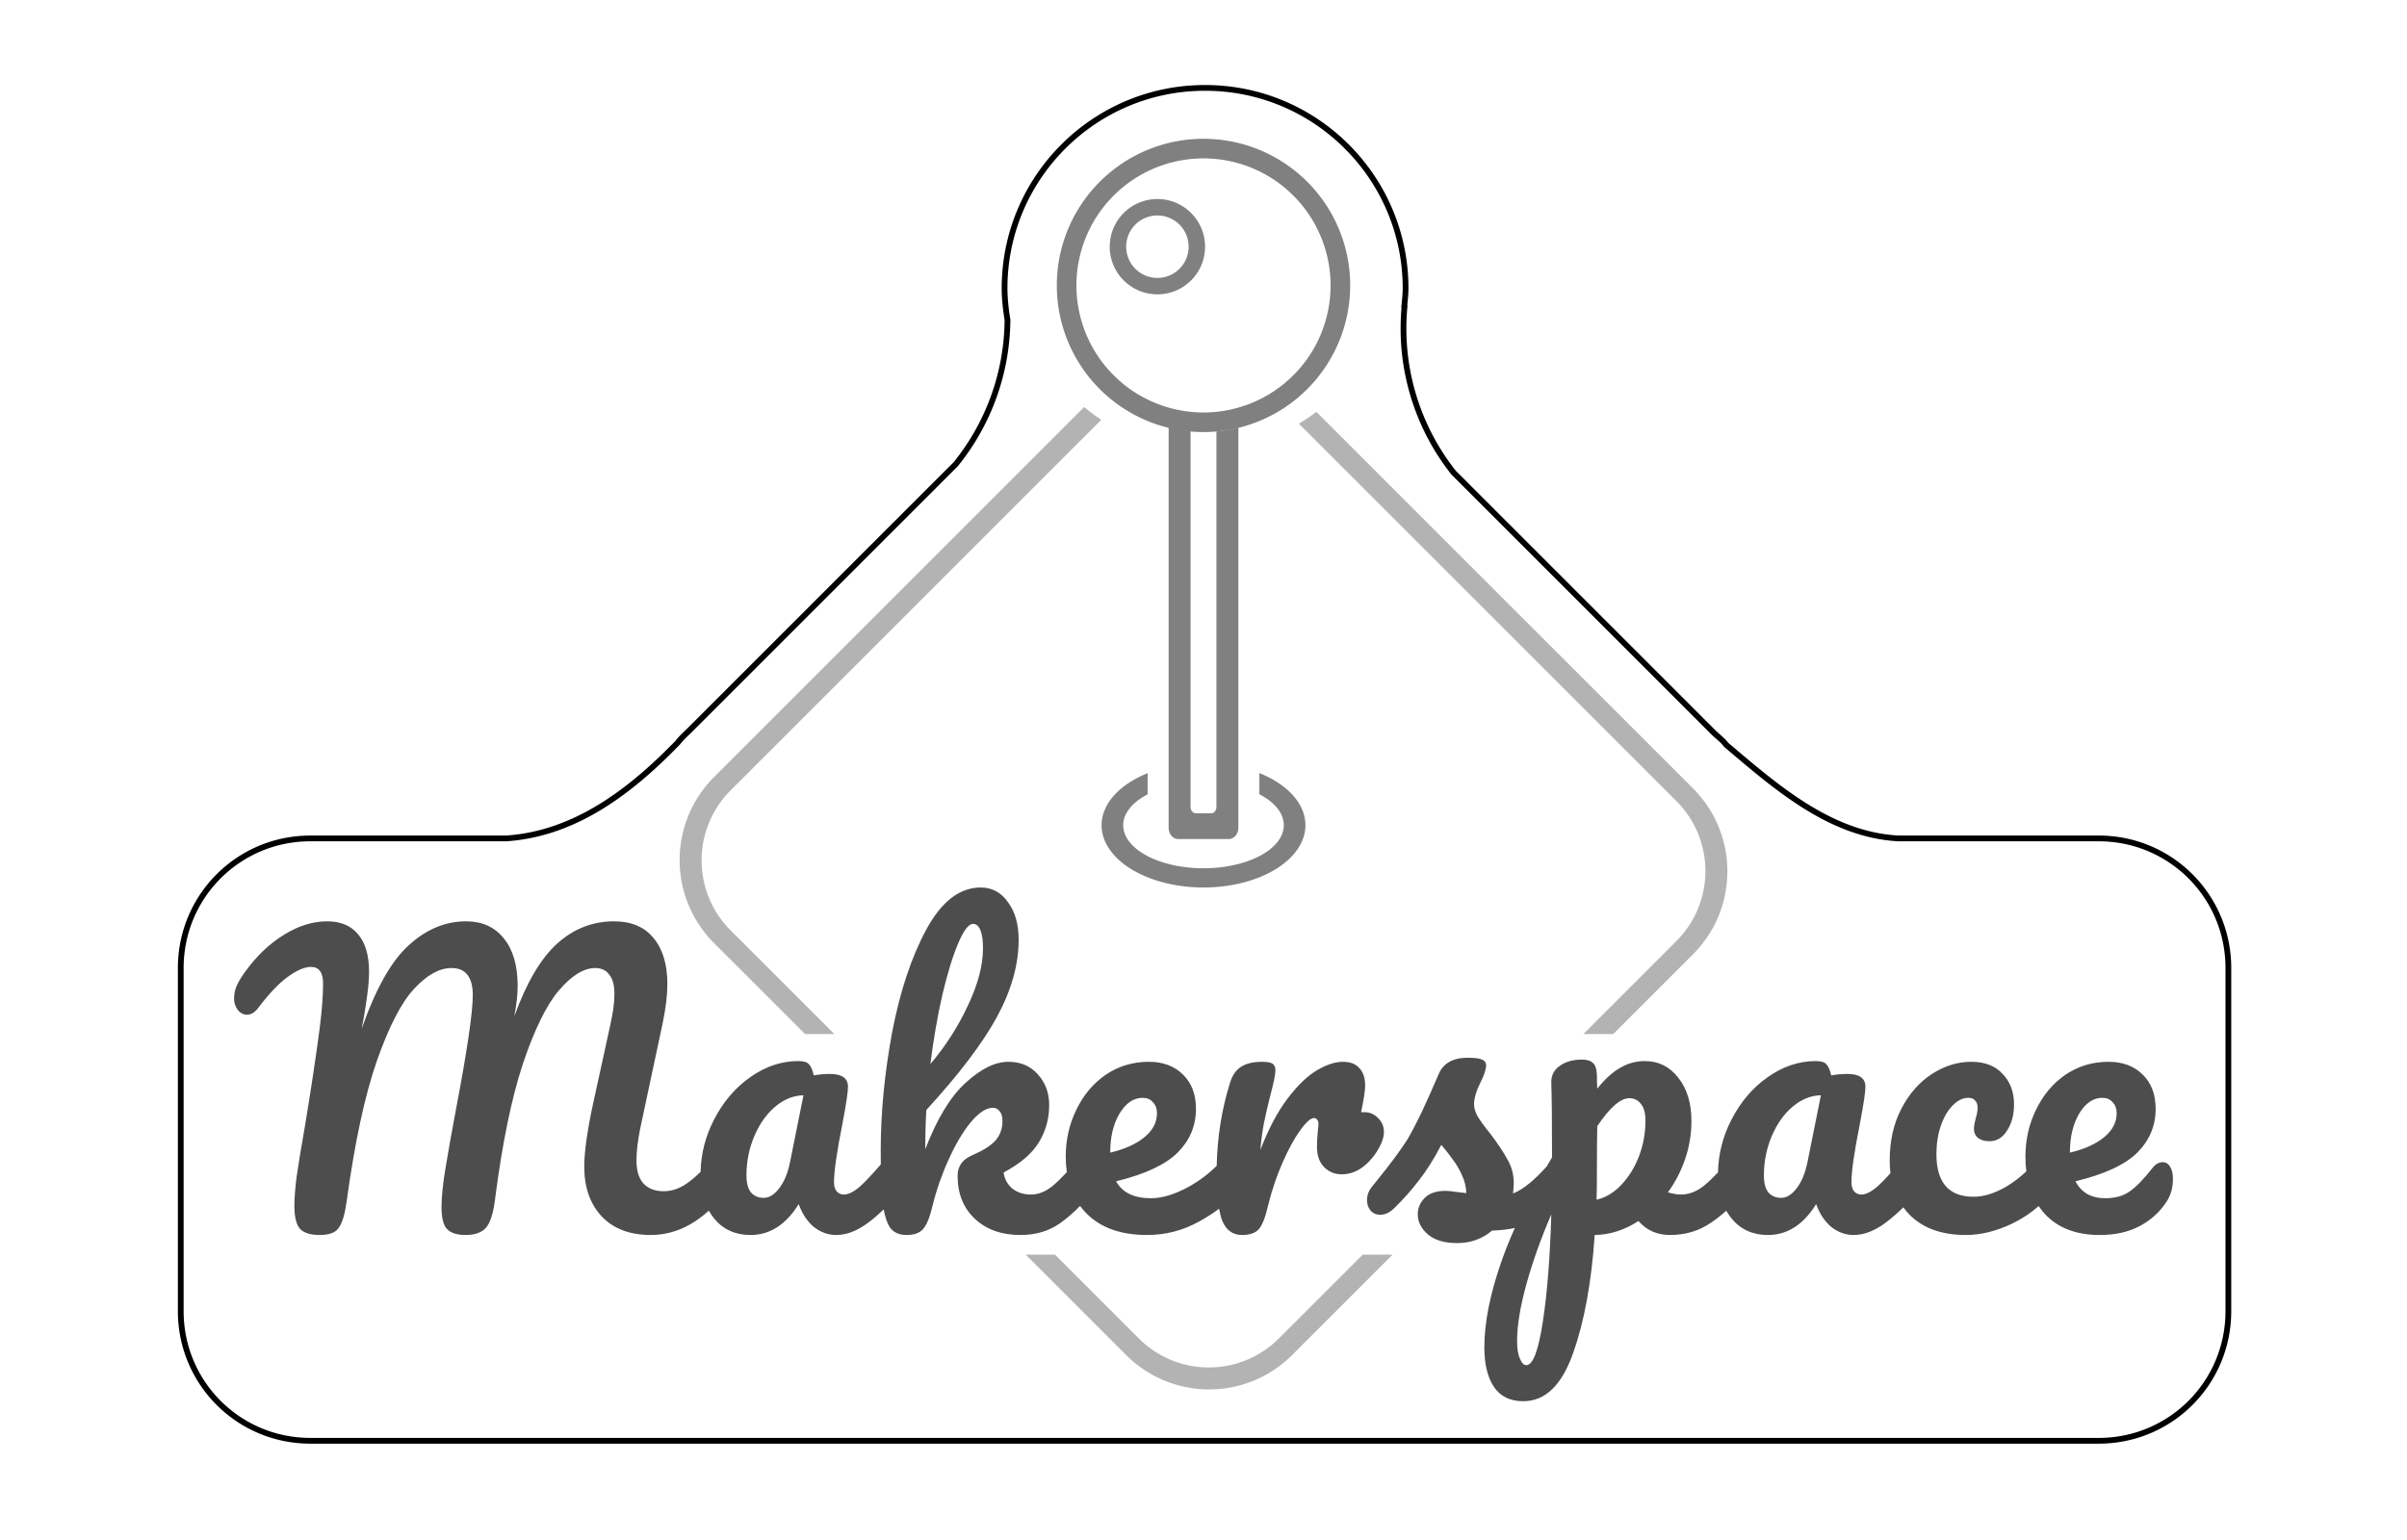 <?xml version="1.0" encoding="UTF-8" standalone="no"?>
<!-- Created with Inkscape (http://www.inkscape.org/) -->

<svg
   width="800"
   height="512"
   viewBox="0 0 800 512"
   version="1.1"
   id="SVGRoot"
   xml:space="preserve"
   sodipodi:docname="Makerspace_Arcade_Export_2.svg"
   inkscape:version="1.2.2 (732a01da63, 2022-12-09)"
   xmlns:inkscape="http://www.inkscape.org/namespaces/inkscape"
   xmlns:sodipodi="http://sodipodi.sourceforge.net/DTD/sodipodi-0.dtd"
   xmlns="http://www.w3.org/2000/svg"
   xmlns:svg="http://www.w3.org/2000/svg"><sodipodi:namedview
     id="namedview33"
     pagecolor="#ffffff"
     bordercolor="#000000"
     borderopacity="0.25"
     inkscape:showpageshadow="2"
     inkscape:pageopacity="0.0"
     inkscape:pagecheckerboard="0"
     inkscape:deskcolor="#d1d1d1"
     showgrid="false"
     inkscape:zoom="1.5136719"
     inkscape:cx="400.02065"
     inkscape:cy="139.72645"
     inkscape:window-width="1920"
     inkscape:window-height="991"
     inkscape:window-x="-9"
     inkscape:window-y="-9"
     inkscape:window-maximized="1"
     inkscape:current-layer="SVGRoot" /><defs
     id="defs132" /><g
     id="layer1"><path
       id="rect435-7"
       style="fill:#b3b3b3;fill-opacity:1;stroke-width:24.661;stroke-linecap:round;stroke-linejoin:bevel"
       d="m 360.342,135.325 -122.971,122.971 c -15.317,15.317 -15.317,39.98 0,55.297 l 30.195,30.195 h 9.736 l -34.428,-34.428 c -12.92,-12.92 -12.92,-33.721 0,-46.641 l 123.144,-123.145 a 62.65,62.65 0 0 1 -5.678,-4.25 z m 77.172,1.604 a 62.65,62.65 0 0 1 -5.82,3.918 l 125.432,125.43 c 12.92,12.92 12.92,33.721 0,46.641 l -30.871,30.871 h 9.928 l 26.447,-26.447 c 15.317,-15.317 15.317,-39.98 0,-55.297 z m -96.604,280.203 33.316,33.316 c 15.317,15.317 39.978,15.317 55.295,0 l 33.316,-33.316 h -9.928 l -27.811,27.811 c -12.92,12.92 -33.721,12.92 -46.641,0 l -27.811,-27.811 z" /><path
       id="path876-0"
       style="fill:#808080;fill-opacity:1;stroke-width:34.387;stroke-linecap:round;stroke-linejoin:bevel"
       d="m 384.678,66.17 a 15.845,15.845 0 0 0 -15.846,15.846 15.845,15.845 0 0 0 15.846,15.846 15.845,15.845 0 0 0 15.844,-15.846 15.845,15.845 0 0 0 -15.844,-15.846 z m 0,5.467 a 10.38,10.38 0 0 1 10.379,10.379 10.38,10.38 0 0 1 -10.379,10.379 10.38,10.38 0 0 1 -10.379,-10.379 10.38,10.38 0 0 1 10.379,-10.379 z" /><path
       id="rect953-3-0"
       style="fill:#808080;fill-opacity:1;stroke-width:26.425;stroke-linecap:round;stroke-linejoin:bevel"
       d="m 388.412,141.921 v 133.277 c 0,2.08 1.423,3.756 3.191,3.756 h 16.793 c 1.768,0 3.191,-1.676 3.191,-3.756 V 142.045 a 48.754,57.34 0 0 1 -7.289,1.415 v 124.828 c 0,1.17 -0.8,2.111 -1.795,2.111 h -5.008 c -0.995,0 -1.795,-0.941 -1.795,-2.111 V 143.334 a 48.754,57.34 0 0 1 -7.289,-1.413 z" /><path
       id="path1781-9"
       style="fill:#808080;fill-opacity:1;stroke-width:20.109;stroke-linecap:round;stroke-linejoin:bevel"
       d="m 418.57,257.027 v 7.037 a 26.692,14.323 0 0 1 8.123,10.285 26.692,14.323 0 0 1 -26.693,14.322 26.692,14.323 0 0 1 -26.693,-14.322 26.692,14.323 0 0 1 8.123,-10.254 v -7.037 a 33.874,20.715 0 0 0 -15.305,17.291 33.874,20.715 0 0 0 33.875,20.715 33.874,20.715 0 0 0 33.875,-20.715 33.874,20.715 0 0 0 -15.305,-17.322 z" /><g
       aria-label="Makerspace"
       id="text295-17"
       style="font-size:57.308px;font-family:Consolas;-inkscape-font-specification:'Consolas, Normal';fill:#4d4d4d;stroke-width:42.981;stroke-linecap:round;stroke-linejoin:bevel"><path
         id="path187"
         style="font-size:122.256px;font-family:Pacifico;-inkscape-font-specification:'Pacifico, Normal'"
         d="M 325.975 295.064 C 318.965 295.064 312.934 299.711 307.881 309.002 C 302.909 318.212 299.118 329.621 296.51 343.232 C 293.983 356.844 292.721 369.925 292.721 382.477 C 292.721 384.125 292.734 385.652 292.754 387.123 C 290.07 390.231 287.847 392.615 286.119 394.215 C 283.919 396.171 282.043 397.148 280.494 397.148 C 279.516 397.148 278.701 396.78 278.049 396.047 C 277.478 395.313 277.193 394.336 277.193 393.113 C 277.193 389.446 278.131 382.926 280.006 373.553 C 281.228 367.114 281.84 363.038 281.84 361.326 C 281.84 358.474 279.843 357.049 275.85 357.049 C 273.975 357.049 272.182 357.211 270.471 357.537 C 270.063 355.744 269.533 354.521 268.881 353.869 C 268.31 353.136 267.129 352.77 265.336 352.77 C 259.712 352.77 254.374 354.562 249.32 358.148 C 244.349 361.653 240.354 366.339 237.338 372.207 C 234.489 377.673 233.004 383.471 232.846 389.592 C 231.249 391.16 229.768 392.426 228.414 393.357 C 225.887 395.151 223.279 396.047 220.59 396.047 C 217.737 396.047 215.495 395.192 213.865 393.48 C 212.317 391.769 211.543 389.202 211.543 385.779 C 211.543 382.845 211.951 379.339 212.766 375.264 L 220.223 340.299 C 221.282 335.164 221.812 330.803 221.812 327.217 C 221.812 320.615 220.263 315.48 217.166 311.812 C 214.15 308.145 209.789 306.312 204.084 306.312 C 196.993 306.312 190.719 308.756 185.258 313.646 C 179.797 318.537 175.028 326.606 170.953 337.854 C 171.687 333.86 172.055 330.518 172.055 327.828 C 172.055 320.982 170.505 315.685 167.408 311.936 C 164.393 308.186 160.235 306.312 154.938 306.312 C 148.01 306.312 141.652 308.96 135.865 314.258 C 130.078 319.474 124.863 328.725 120.217 342.01 C 120.38 341.276 120.625 339.972 120.951 338.098 C 121.277 336.223 121.643 333.819 122.051 330.885 C 122.458 327.869 122.662 325.261 122.662 323.061 C 122.662 317.6 121.439 313.444 118.994 310.592 C 116.631 307.739 113.207 306.312 108.725 306.312 C 103.916 306.312 99.108 307.82 94.299 310.836 C 89.49 313.77 85.129 317.967 81.217 323.428 C 79.994 325.139 79.098 326.689 78.527 328.074 C 78.038 329.378 77.795 330.682 77.795 331.986 C 77.795 333.372 78.203 334.634 79.018 335.775 C 79.914 336.835 80.933 337.365 82.074 337.365 C 83.46 337.365 84.722 336.592 85.863 335.043 C 89.449 330.316 92.71 326.893 95.645 324.773 C 98.66 322.573 101.227 321.471 103.346 321.471 C 106.035 321.471 107.381 323.305 107.381 326.973 C 107.381 330.885 107.013 335.776 106.279 341.645 C 105.057 351.017 103.387 362.102 101.268 374.898 C 100.045 381.826 99.149 387.286 98.578 391.279 C 98.089 395.191 97.844 398.411 97.844 400.938 C 97.844 404.687 98.497 407.255 99.801 408.641 C 101.105 409.945 103.264 410.596 106.279 410.596 C 109.458 410.596 111.577 409.78 112.637 408.15 C 113.778 406.52 114.635 403.627 115.205 399.471 C 117.895 379.828 121.237 364.262 125.23 352.77 C 129.306 341.196 133.461 333.168 137.699 328.686 C 141.937 324.121 146.053 321.838 150.047 321.838 C 152.41 321.838 154.164 322.572 155.305 324.039 C 156.527 325.506 157.139 327.788 157.139 330.885 C 157.139 336.59 155.265 349.305 151.516 369.029 C 150.13 376.365 148.988 382.762 148.092 388.223 C 147.195 393.602 146.746 397.963 146.746 401.305 C 146.746 404.891 147.358 407.337 148.58 408.641 C 149.884 409.945 151.922 410.596 154.693 410.596 C 157.872 410.596 160.154 409.78 161.539 408.15 C 163.006 406.439 164.025 403.138 164.596 398.248 C 166.959 379.991 170.016 365.159 173.766 353.748 C 177.596 342.337 181.589 334.187 185.746 329.297 C 189.984 324.325 194.019 321.838 197.85 321.838 C 199.887 321.838 201.437 322.572 202.496 324.039 C 203.637 325.425 204.207 327.544 204.207 330.396 C 204.207 332.027 204.084 333.697 203.84 335.408 C 203.595 337.038 203.269 338.791 202.861 340.666 C 202.454 342.541 202.169 343.845 202.006 344.578 L 197.115 366.951 C 195.159 376.08 194.182 383.049 194.182 387.857 C 194.182 394.785 196.139 400.328 200.051 404.484 C 203.963 408.56 209.383 410.596 216.311 410.596 C 220.875 410.596 225.236 409.414 229.393 407.051 C 231.45 405.881 233.517 404.37 235.594 402.521 C 236.108 403.43 236.68 404.296 237.338 405.096 C 240.354 408.763 244.388 410.596 249.441 410.596 C 255.88 410.596 261.219 407.173 265.457 400.326 C 266.598 403.505 268.27 406.032 270.471 407.906 C 272.753 409.699 275.238 410.596 277.928 410.596 C 281.432 410.596 285.059 409.169 288.809 406.316 C 290.486 405.04 292.121 403.627 293.717 402.09 C 294.16 404.57 294.805 406.511 295.654 407.906 C 296.877 409.699 298.751 410.596 301.277 410.596 C 303.804 410.596 305.638 409.945 306.779 408.641 C 308.002 407.255 309.062 404.647 309.959 400.816 C 311.263 395.519 313.056 390.384 315.338 385.412 C 317.62 380.359 320.066 376.243 322.674 373.064 C 325.363 369.886 327.807 368.295 330.008 368.295 C 330.904 368.295 331.638 368.663 332.209 369.396 C 332.861 370.13 333.188 371.23 333.188 372.697 C 333.188 375.224 332.412 377.383 330.863 379.176 C 329.315 380.887 326.748 382.518 323.162 384.066 C 319.902 385.452 318.271 387.733 318.271 390.912 C 318.271 396.862 320.187 401.631 324.018 405.217 C 327.848 408.803 332.902 410.596 339.178 410.596 C 344.312 410.596 348.755 409.252 352.504 406.562 C 354.677 405.003 356.836 403.107 358.982 400.945 C 359.681 401.894 360.454 402.789 361.307 403.627 C 366.034 408.273 372.676 410.596 381.234 410.596 C 387.51 410.596 393.377 409.048 398.838 405.951 C 401.181 404.642 403.286 403.277 405.178 401.865 C 405.447 403.347 405.775 404.643 406.174 405.707 C 407.478 408.967 409.678 410.596 412.775 410.596 C 415.384 410.596 417.259 409.945 418.4 408.641 C 419.541 407.337 420.559 404.729 421.455 400.816 C 422.678 395.845 424.269 391.117 426.225 386.635 C 428.181 382.152 430.136 378.565 432.092 375.875 C 434.048 373.104 435.597 371.719 436.738 371.719 C 437.146 371.719 437.472 371.881 437.717 372.207 C 438.043 372.533 438.205 373.024 438.205 373.676 C 438.205 374.165 438.124 375.061 437.961 376.365 C 437.798 378.158 437.717 379.828 437.717 381.377 C 437.717 384.148 438.49 386.348 440.039 387.979 C 441.669 389.609 443.624 390.424 445.906 390.424 C 448.759 390.424 451.367 389.405 453.73 387.367 C 456.094 385.33 457.928 382.803 459.232 379.787 C 459.721 378.565 459.967 377.425 459.967 376.365 C 459.967 374.491 459.314 372.941 458.01 371.719 C 456.787 370.415 455.279 369.764 453.486 369.764 L 452.387 369.764 C 453.283 365.444 453.73 362.51 453.73 360.961 C 453.73 358.353 453.079 356.396 451.775 355.092 C 450.553 353.706 448.76 353.014 446.396 353.014 C 443.788 353.014 440.895 353.952 437.717 355.826 C 434.538 357.701 431.277 360.839 427.936 365.24 C 424.594 369.641 421.578 375.346 418.889 382.355 C 419.215 378.769 419.622 375.754 420.111 373.309 C 420.6 370.863 421.251 368.01 422.066 364.75 C 423.289 360.186 423.9 357.251 423.9 355.947 C 423.9 354.806 423.576 354.033 422.924 353.625 C 422.272 353.217 421.13 353.014 419.5 353.014 C 416.484 353.014 414.12 353.584 412.408 354.725 C 410.778 355.784 409.597 357.496 408.863 359.859 C 406.082 368.653 404.599 377.903 404.383 387.598 C 401.62 390.339 398.512 392.67 395.049 394.58 C 390.403 397.107 386.246 398.371 382.578 398.371 C 376.873 398.371 373.002 396.495 370.965 392.746 C 380.582 390.382 387.387 387.205 391.381 383.211 C 395.456 379.136 397.494 374.286 397.494 368.662 C 397.494 363.853 396.067 360.064 393.215 357.293 C 390.362 354.44 386.573 353.014 381.846 353.014 C 376.548 353.014 371.779 354.44 367.541 357.293 C 363.384 360.146 360.123 364.016 357.76 368.906 C 355.396 373.715 354.215 378.933 354.215 384.557 C 354.215 386.361 354.34 388.074 354.576 389.707 C 352.811 391.598 351.248 393.129 349.936 394.215 C 347.572 396.171 345.128 397.148 342.602 397.148 C 340.238 397.148 338.2 396.495 336.488 395.191 C 334.858 393.806 333.881 392.013 333.555 389.812 C 339.097 386.878 343.009 383.536 345.291 379.787 C 347.573 376.038 348.713 371.922 348.713 367.439 C 348.713 363.364 347.45 359.941 344.924 357.17 C 342.479 354.399 339.218 353.014 335.143 353.014 C 330.741 353.014 326.014 355.337 320.961 359.982 C 315.908 364.547 311.426 371.923 307.514 382.111 C 307.514 377.629 307.636 373.267 307.881 369.029 C 318.721 357.211 326.545 346.9 331.354 338.098 C 336.162 329.214 338.566 320.656 338.566 312.424 C 338.566 307.289 337.385 303.134 335.021 299.955 C 332.739 296.695 329.724 295.064 325.975 295.064 z M 323.406 307.168 C 324.466 307.168 325.281 307.861 325.852 309.246 C 326.422 310.632 326.707 312.628 326.707 315.236 C 326.707 320.942 325.037 327.299 321.695 334.309 C 318.435 341.318 314.278 347.798 309.225 353.748 C 310.284 345.353 311.63 337.61 313.26 330.52 C 314.971 323.347 316.723 317.682 318.516 313.525 C 320.309 309.287 321.939 307.168 323.406 307.168 z M 487.842 351.668 C 482.952 351.668 479.732 353.463 478.184 357.049 C 476.391 361.287 474.556 365.403 472.682 369.396 C 470.807 373.309 469.177 376.447 467.791 378.811 C 465.509 382.397 462.127 386.96 457.645 392.502 L 456.055 394.459 C 454.914 395.845 454.344 397.352 454.344 398.982 C 454.344 400.368 454.749 401.549 455.564 402.527 C 456.379 403.424 457.44 403.873 458.744 403.873 C 460.374 403.873 461.924 403.139 463.391 401.672 C 466.325 398.819 469.014 395.804 471.459 392.625 C 473.986 389.446 476.512 385.453 479.039 380.645 C 480.18 381.949 481.403 383.496 482.707 385.289 C 484.011 387.001 485.07 388.793 485.885 390.668 C 486.781 392.543 487.27 394.539 487.352 396.658 C 486.618 396.577 485.518 396.456 484.051 396.293 C 482.665 396.048 481.442 395.926 480.383 395.926 C 477.367 395.926 475.086 396.699 473.537 398.248 C 471.989 399.797 471.215 401.631 471.215 403.75 C 471.215 406.195 472.315 408.395 474.516 410.352 C 476.798 412.308 480.057 413.285 484.295 413.285 C 488.778 413.285 492.65 411.9 495.91 409.129 C 498.663 409.047 501.185 408.756 503.482 408.26 C 501.692 412.27 500.137 416.152 498.844 419.889 C 495.176 430.566 493.342 439.897 493.342 447.885 C 493.342 453.509 494.402 457.909 496.521 461.088 C 498.641 464.267 501.9 465.855 506.301 465.855 C 513.555 465.855 519.057 460.558 522.807 449.963 C 526.556 439.449 528.96 426.326 530.02 410.596 C 535.073 410.514 539.923 408.967 544.568 405.951 C 547.258 409.048 550.762 410.596 555.082 410.596 C 560.217 410.596 564.782 409.211 568.775 406.439 C 570.488 405.275 572.146 403.967 573.758 402.529 C 574.271 403.435 574.842 404.298 575.498 405.096 C 578.514 408.763 582.548 410.596 587.602 410.596 C 594.04 410.596 599.379 407.173 603.617 400.326 C 604.758 403.505 606.43 406.032 608.631 407.906 C 610.913 409.699 613.398 410.596 616.088 410.596 C 619.593 410.596 623.22 409.169 626.969 406.316 C 628.9 404.847 630.776 403.202 632.6 401.387 C 633.227 402.256 633.913 403.088 634.67 403.873 C 639.153 408.356 645.388 410.596 653.375 410.596 C 658.347 410.596 663.482 409.333 668.779 406.807 C 671.995 405.248 674.928 403.301 677.59 400.984 C 678.215 401.915 678.902 402.797 679.66 403.627 C 683.98 408.273 690.053 410.596 697.877 410.596 C 703.012 410.596 707.412 409.618 711.08 407.662 C 714.829 405.706 717.845 402.975 720.127 399.471 C 721.513 397.352 722.205 394.825 722.205 391.891 C 722.205 390.179 721.881 388.835 721.229 387.857 C 720.658 386.879 719.843 386.389 718.783 386.389 C 717.561 386.389 716.46 387 715.482 388.223 C 712.63 391.89 710.103 394.498 707.902 396.047 C 705.783 397.595 703.053 398.371 699.711 398.371 C 695.065 398.371 691.765 396.495 689.809 392.746 C 699.508 390.382 706.354 387.205 710.348 383.211 C 714.423 379.136 716.459 374.286 716.459 368.662 C 716.459 363.853 715.034 360.064 712.182 357.293 C 709.329 354.44 705.538 353.014 700.811 353.014 C 695.513 353.014 690.746 354.44 686.508 357.293 C 682.351 360.146 679.09 364.016 676.727 368.906 C 674.363 373.715 673.182 378.933 673.182 384.557 C 673.182 386.259 673.284 387.881 673.48 389.436 C 671.248 391.523 668.989 393.245 666.701 394.58 C 662.87 396.781 659.285 397.881 655.943 397.881 C 647.711 397.881 643.596 393.154 643.596 383.699 C 643.596 380.276 644.084 377.14 645.062 374.287 C 646.041 371.434 647.345 369.193 648.975 367.562 C 650.605 365.851 652.358 364.994 654.232 364.994 C 655.21 364.994 655.943 365.281 656.432 365.852 C 657.002 366.422 657.287 367.235 657.287 368.295 C 657.287 369.354 657.083 370.496 656.676 371.719 C 656.594 372.045 656.474 372.575 656.311 373.309 C 656.148 374.042 656.064 374.693 656.064 375.264 C 656.064 376.568 656.514 377.587 657.41 378.32 C 658.388 379.054 659.651 379.422 661.199 379.422 C 663.644 379.422 665.601 378.239 667.068 375.875 C 668.617 373.511 669.391 370.618 669.391 367.195 C 669.391 363.039 668.128 359.657 665.602 357.049 C 663.156 354.359 659.692 353.014 655.209 353.014 C 650.645 353.014 646.286 354.359 642.129 357.049 C 637.972 359.738 634.589 363.569 631.98 368.541 C 629.372 373.513 628.068 379.299 628.068 385.9 C 628.068 387.342 628.154 388.727 628.32 390.061 C 626.769 391.767 625.417 393.162 624.279 394.215 C 622.079 396.171 620.203 397.148 618.654 397.148 C 617.676 397.148 616.861 396.78 616.209 396.047 C 615.638 395.313 615.354 394.336 615.354 393.113 C 615.354 389.446 616.291 382.926 618.166 373.553 C 619.389 367.114 620 363.038 620 361.326 C 620 358.474 618.003 357.049 614.01 357.049 C 612.135 357.049 610.342 357.211 608.631 357.537 C 608.223 355.744 607.693 354.521 607.041 353.869 C 606.47 353.136 605.289 352.77 603.496 352.77 C 597.872 352.77 592.534 354.562 587.48 358.148 C 582.509 361.653 578.514 366.339 575.498 372.207 C 572.621 377.728 571.132 383.588 571 389.777 C 569.241 391.636 567.672 393.141 566.33 394.215 C 563.885 396.171 561.317 397.148 558.627 397.148 C 557.486 397.148 556.059 396.903 554.348 396.414 C 556.793 393.072 558.708 389.364 560.094 385.289 C 561.479 381.214 562.172 377.017 562.172 372.697 C 562.172 366.747 560.706 361.939 557.771 358.271 C 554.919 354.604 551.211 352.77 546.646 352.77 C 543.794 352.77 541.105 353.504 538.578 354.971 C 536.052 356.356 533.483 358.677 530.875 361.938 C 530.793 360.959 530.752 359.452 530.752 357.414 C 530.67 355.376 530.223 354.033 529.408 353.381 C 528.675 352.647 527.452 352.279 525.74 352.279 C 522.806 352.279 520.36 352.974 518.404 354.359 C 516.448 355.745 515.512 357.619 515.594 359.982 C 515.757 364.628 515.838 372.901 515.838 384.801 C 515.236 385.805 514.669 386.79 514.092 387.781 C 509.892 392.493 506.15 395.513 502.879 396.781 C 503.042 395.314 503.123 394.172 503.123 393.357 C 503.123 390.505 502.43 387.897 501.045 385.533 C 499.741 383.088 497.784 380.154 495.176 376.73 C 493.383 374.53 492.039 372.698 491.143 371.23 C 490.328 369.763 489.92 368.418 489.92 367.195 C 489.92 365.158 490.652 362.672 492.119 359.738 C 492.69 358.679 493.139 357.618 493.465 356.559 C 493.791 355.499 493.953 354.725 493.953 354.236 C 493.953 353.34 493.506 352.687 492.609 352.279 C 491.713 351.872 490.124 351.668 487.842 351.668 z M 267.047 364.139 L 262.523 386.635 C 261.79 390.139 260.609 392.951 258.979 395.07 C 257.348 397.189 255.637 398.248 253.844 398.248 C 252.051 398.248 250.624 397.637 249.564 396.414 C 248.586 395.192 248.098 393.318 248.098 390.791 C 248.098 386.227 248.952 381.907 250.664 377.832 C 252.376 373.757 254.657 370.496 257.51 368.051 C 260.444 365.524 263.624 364.22 267.047 364.139 z M 605.207 364.139 L 600.684 386.635 C 599.95 390.139 598.769 392.951 597.139 395.07 C 595.509 397.189 593.797 398.248 592.004 398.248 C 590.211 398.248 588.784 397.637 587.725 396.414 C 586.747 395.192 586.258 393.318 586.258 390.791 C 586.258 386.227 587.113 381.907 588.824 377.832 C 590.536 373.757 592.817 370.496 595.67 368.051 C 598.604 365.524 601.784 364.22 605.207 364.139 z M 379.766 364.994 C 381.233 364.994 382.374 365.483 383.189 366.461 C 384.086 367.357 384.535 368.58 384.535 370.129 C 384.535 373.145 383.148 375.794 380.377 378.076 C 377.606 380.358 373.817 382.07 369.008 383.211 L 369.008 382.967 C 369.008 377.995 370.027 373.757 372.064 370.252 C 374.184 366.747 376.75 364.994 379.766 364.994 z M 698.732 364.994 C 700.199 364.994 701.341 365.483 702.156 366.461 C 703.053 367.357 703.5 368.58 703.5 370.129 C 703.5 373.145 702.115 375.794 699.344 378.076 C 696.573 380.358 692.783 382.07 687.975 383.211 L 687.975 382.967 C 687.975 377.995 688.994 373.757 691.031 370.252 C 693.15 366.747 695.717 364.994 698.732 364.994 z M 541.512 365.117 C 543.142 365.117 544.446 365.768 545.424 367.072 C 546.402 368.295 546.891 370.129 546.891 372.574 C 546.891 376.731 546.157 380.726 544.689 384.557 C 543.222 388.306 541.226 391.484 538.699 394.092 C 536.254 396.618 533.565 398.207 530.631 398.859 C 530.712 396.822 530.752 393.929 530.752 390.18 C 530.752 383.252 530.793 377.994 530.875 374.408 C 535.032 368.214 538.578 365.117 541.512 365.117 z M 515.594 403.75 C 515.186 418.013 514.248 429.913 512.781 439.449 C 511.314 449.067 509.48 453.875 507.279 453.875 C 506.464 453.875 505.772 453.182 505.201 451.797 C 504.549 450.411 504.223 448.415 504.223 445.807 C 504.223 440.753 505.242 434.518 507.279 427.102 C 509.317 419.685 512.089 411.9 515.594 403.75 z " /></g><path
       id="path723-38"
       style="fill:#808080;fill-opacity:1;stroke-width:23.654;stroke-linecap:round;stroke-linejoin:bevel"
       d="m 400,46.144 a 48.754,48.754 0 0 0 -48.754,48.752 48.754,48.754 0 0 0 48.754,48.754 48.754,48.754 0 0 0 48.754,-48.754 48.754,48.754 0 0 0 -48.754,-48.752 z m 0,6.516 a 42.237,42.237 0 0 1 42.236,42.236 42.237,42.237 0 0 1 -42.236,42.238 42.237,42.237 0 0 1 -42.236,-42.238 42.237,42.237 0 0 1 42.236,-42.236 z" /></g><path
     id="rect381"
     style="fill:none;stroke:#000000;stroke-width:1.913;stroke-dasharray:none"
     d="M 400.521 29.221 C 363.717 29.221 333.881 59.057 333.881 95.861 C 333.897 99.389 334.284 102.878 334.852 106.334 A 77.235 77.235 0 0 1 317.652 154.33 L 229.379 242.604 C 227.975 244.008 226.495 245.269 225.338 246.811 C 209.546 263.138 191.119 277.205 168.258 278.748 L 103.17 278.748 C 79.296 278.748 60.076 297.969 60.076 321.844 L 60.076 435.916 C 60.076 459.79 79.296 479.012 103.17 479.012 L 697.533 479.012 C 721.407 479.012 740.627 459.79 740.627 435.916 L 740.627 321.844 C 740.627 297.969 721.407 278.748 697.533 278.748 L 630.955 278.748 C 608.18 277.536 590.025 261.416 573.729 247.641 C 572.528 246.016 570.889 244.902 569.414 243.428 L 483.111 157.125 A 77.235 77.235 0 0 1 466.811 101.99 L 466.729 101.92 C 466.916 99.905 467.159 97.896 467.162 95.861 C 467.162 59.057 437.326 29.221 400.521 29.221 z " /></svg>

